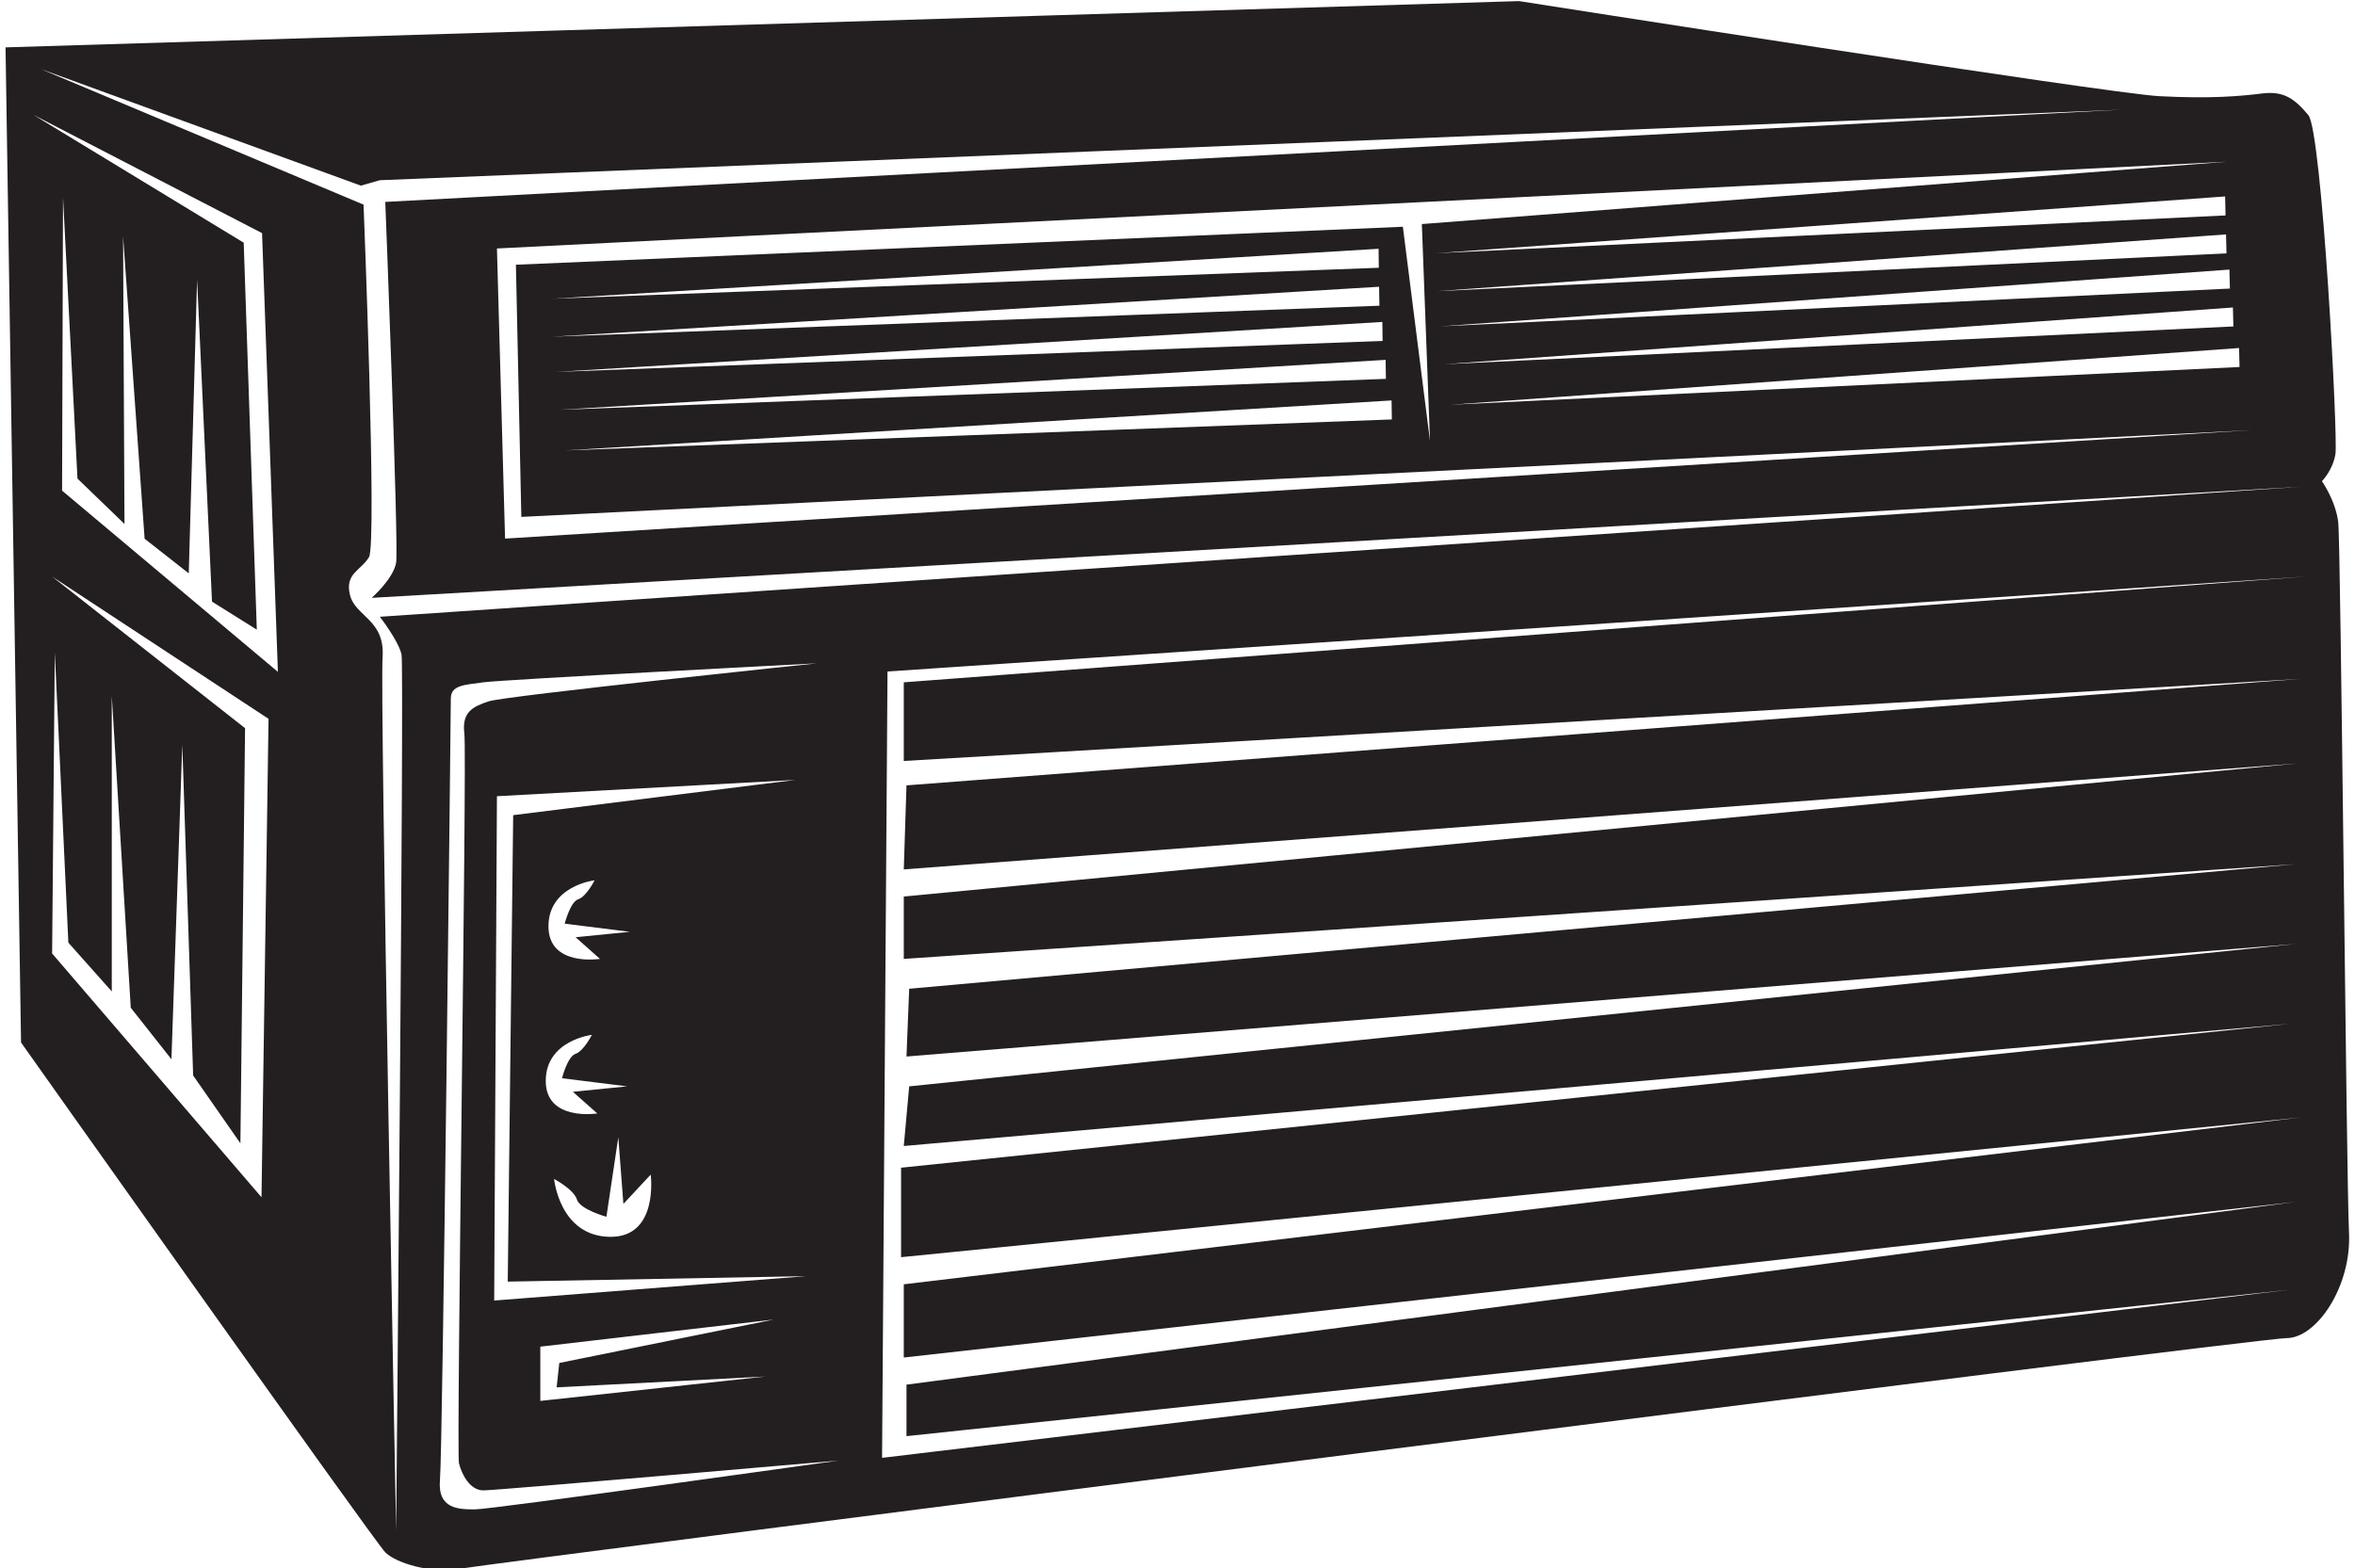 <?xml version="1.0" encoding="UTF-8"?>
<svg xmlns="http://www.w3.org/2000/svg" xmlns:xlink="http://www.w3.org/1999/xlink" width="512pt" height="341pt" viewBox="0 0 512 341" version="1.1">
<g id="surface1">
<path style=" stroke:none;fill-rule:nonzero;fill:rgb(13.73%,12.16%,12.549%);fill-opacity:1;" d="M 510.695 267.992 C 510.113 256.207 508.934 118.219 508.344 113.496 C 507.746 108.777 504.812 104.648 504.812 104.648 C 504.812 104.648 507.164 102.289 507.746 98.754 C 508.344 95.215 504.797 28.578 501.859 25.039 C 498.91 21.504 496.543 19.734 491.828 20.324 C 487.113 20.914 480.633 21.504 469.414 20.914 C 458.227 20.324 330.246 0.238 330.246 0.238 L 1.203 10.301 L 4.574 226.711 C 4.574 226.711 81.402 335.223 83.762 337.586 C 86.125 339.938 93.781 342.301 100.27 341.113 C 106.758 339.938 490.645 290.996 497.141 290.996 C 503.629 290.996 511.293 279.793 510.695 267.992 Z M 486.895 79.812 L 315.223 88.023 L 486.793 75.684 Z M 485.559 70.992 L 313.891 79.211 L 485.457 66.867 Z M 484.801 62.754 L 313.121 70.969 L 484.699 58.629 Z M 483.961 50.977 L 484.062 55.105 L 312.379 63.316 Z M 312.184 55.066 L 483.758 42.723 L 483.855 46.848 Z M 484.266 35.164 L 309.125 48.727 L 310.895 95.902 L 304.996 49.312 L 112.164 57.57 L 113.344 112.41 L 489.566 93.543 L 109.805 117.129 L 108.039 54.035 Z M 299.832 62.359 L 299.895 66.484 L 120.113 73.219 Z M 119.996 64.965 L 299.715 54.102 L 299.766 58.23 Z M 300.535 70.012 L 300.594 74.141 L 120.812 80.879 Z M 301.246 78.258 L 301.309 82.391 L 121.523 89.121 Z M 302.539 87.086 L 302.605 91.215 L 122.832 97.953 Z M 56.852 260.363 L 11.332 207.355 L 11.914 141.902 L 14.863 205 L 24.301 215.605 L 24.301 151.336 L 28.426 219.145 L 37.27 230.352 L 39.633 161.949 L 41.992 233.887 L 52.266 248.637 L 53.281 158.355 L 11.332 125.383 L 58.383 156.32 Z M 13.496 106.699 L 13.699 42.922 L 16.844 104.082 L 27.062 113.945 L 26.758 51.387 L 31.441 117.156 L 41.039 124.691 L 42.848 60.805 L 46.09 130.832 L 55.832 136.934 L 52.984 52.777 L 7.262 24.973 L 56.973 50.695 L 60.418 146.109 Z M 86.125 332.863 C 86.125 332.863 82.578 151.23 83.176 142.98 C 83.762 134.727 77.273 134.129 76.098 129.422 C 74.914 124.699 78.453 124.109 80.223 121.16 C 81.988 118.219 79.039 44.5 79.039 44.5 L 8.875 15.016 L 78.453 40.371 L 82.578 39.191 L 461.176 23.859 L 83.762 43.91 C 83.762 43.91 86.707 118.801 86.125 122.344 C 85.527 125.875 80.812 130.012 80.812 130.012 L 500.68 105.828 L 82.578 134.129 C 82.578 134.129 86.707 139.434 87.301 142.383 C 87.891 145.332 86.125 332.863 86.125 332.863 Z M 103.316 328.242 C 99.785 328.242 95.062 328.242 95.656 321.762 C 96.238 315.266 98.012 154.871 98.012 151.922 C 98.012 148.973 100.961 148.965 105.09 148.383 C 109.215 147.797 177.613 144.258 177.613 144.258 C 177.613 144.258 109.805 151.336 106.266 152.512 C 102.727 153.688 100.363 154.867 100.961 159.59 C 101.543 164.305 99.188 315.859 99.785 318.215 C 100.363 320.574 102.137 324.113 105.09 324.113 C 108.039 324.113 182.34 317.625 182.34 317.625 C 182.34 317.625 106.859 328.242 103.316 328.242 Z M 166.41 299.352 L 117.469 304.656 L 117.469 292.855 L 168.184 286.965 L 121.598 296.402 L 121.016 301.707 Z M 107.441 282.828 L 108.039 173.152 L 172.906 169.613 L 111.57 177.273 L 110.391 278.711 L 175.262 277.527 Z M 136.926 202.641 L 125.141 203.82 L 130.445 208.531 C 130.445 208.531 119.242 210.305 119.242 201.453 C 119.242 192.605 129.27 191.434 129.27 191.434 C 129.27 191.434 127.496 194.973 125.723 195.555 C 123.957 196.148 122.773 200.871 122.773 200.871 Z M 128.672 225.047 C 128.672 225.047 126.906 228.586 125.141 229.172 C 123.367 229.762 122.191 234.484 122.191 234.484 L 136.344 236.25 L 124.547 237.434 L 129.855 242.141 C 129.855 242.141 118.652 243.914 118.652 235.07 C 118.652 226.223 128.672 225.047 128.672 225.047 Z M 125.426 260.852 C 126.102 263.035 131.84 264.613 131.84 264.613 L 134.426 247.324 L 135.531 261.816 L 141.469 255.445 C 141.469 255.445 143.305 269.227 132.465 268.973 C 121.625 268.719 120.469 256.391 120.469 256.391 C 120.469 256.391 124.762 258.664 125.426 260.852 Z M 500.09 147.645 L 197.078 170.793 L 196.492 189.07 L 499.578 166.012 L 196.492 194.973 L 196.492 208.531 L 499.07 187.938 L 197.668 215.023 L 197.078 229.762 L 499.07 205.281 L 197.668 236.25 L 196.492 249.219 L 498.055 222.625 L 195.902 253.941 L 195.902 273.398 L 500.09 243.027 L 196.492 279.297 L 196.492 295.219 L 499.07 261.383 L 197.078 301.117 L 197.078 312.32 L 497.82 280.477 L 191.77 317.035 L 192.953 146.023 L 501.367 125.383 L 196.492 148.383 L 196.492 165.488 L 500.09 147.645 "/>
</g>
</svg>
